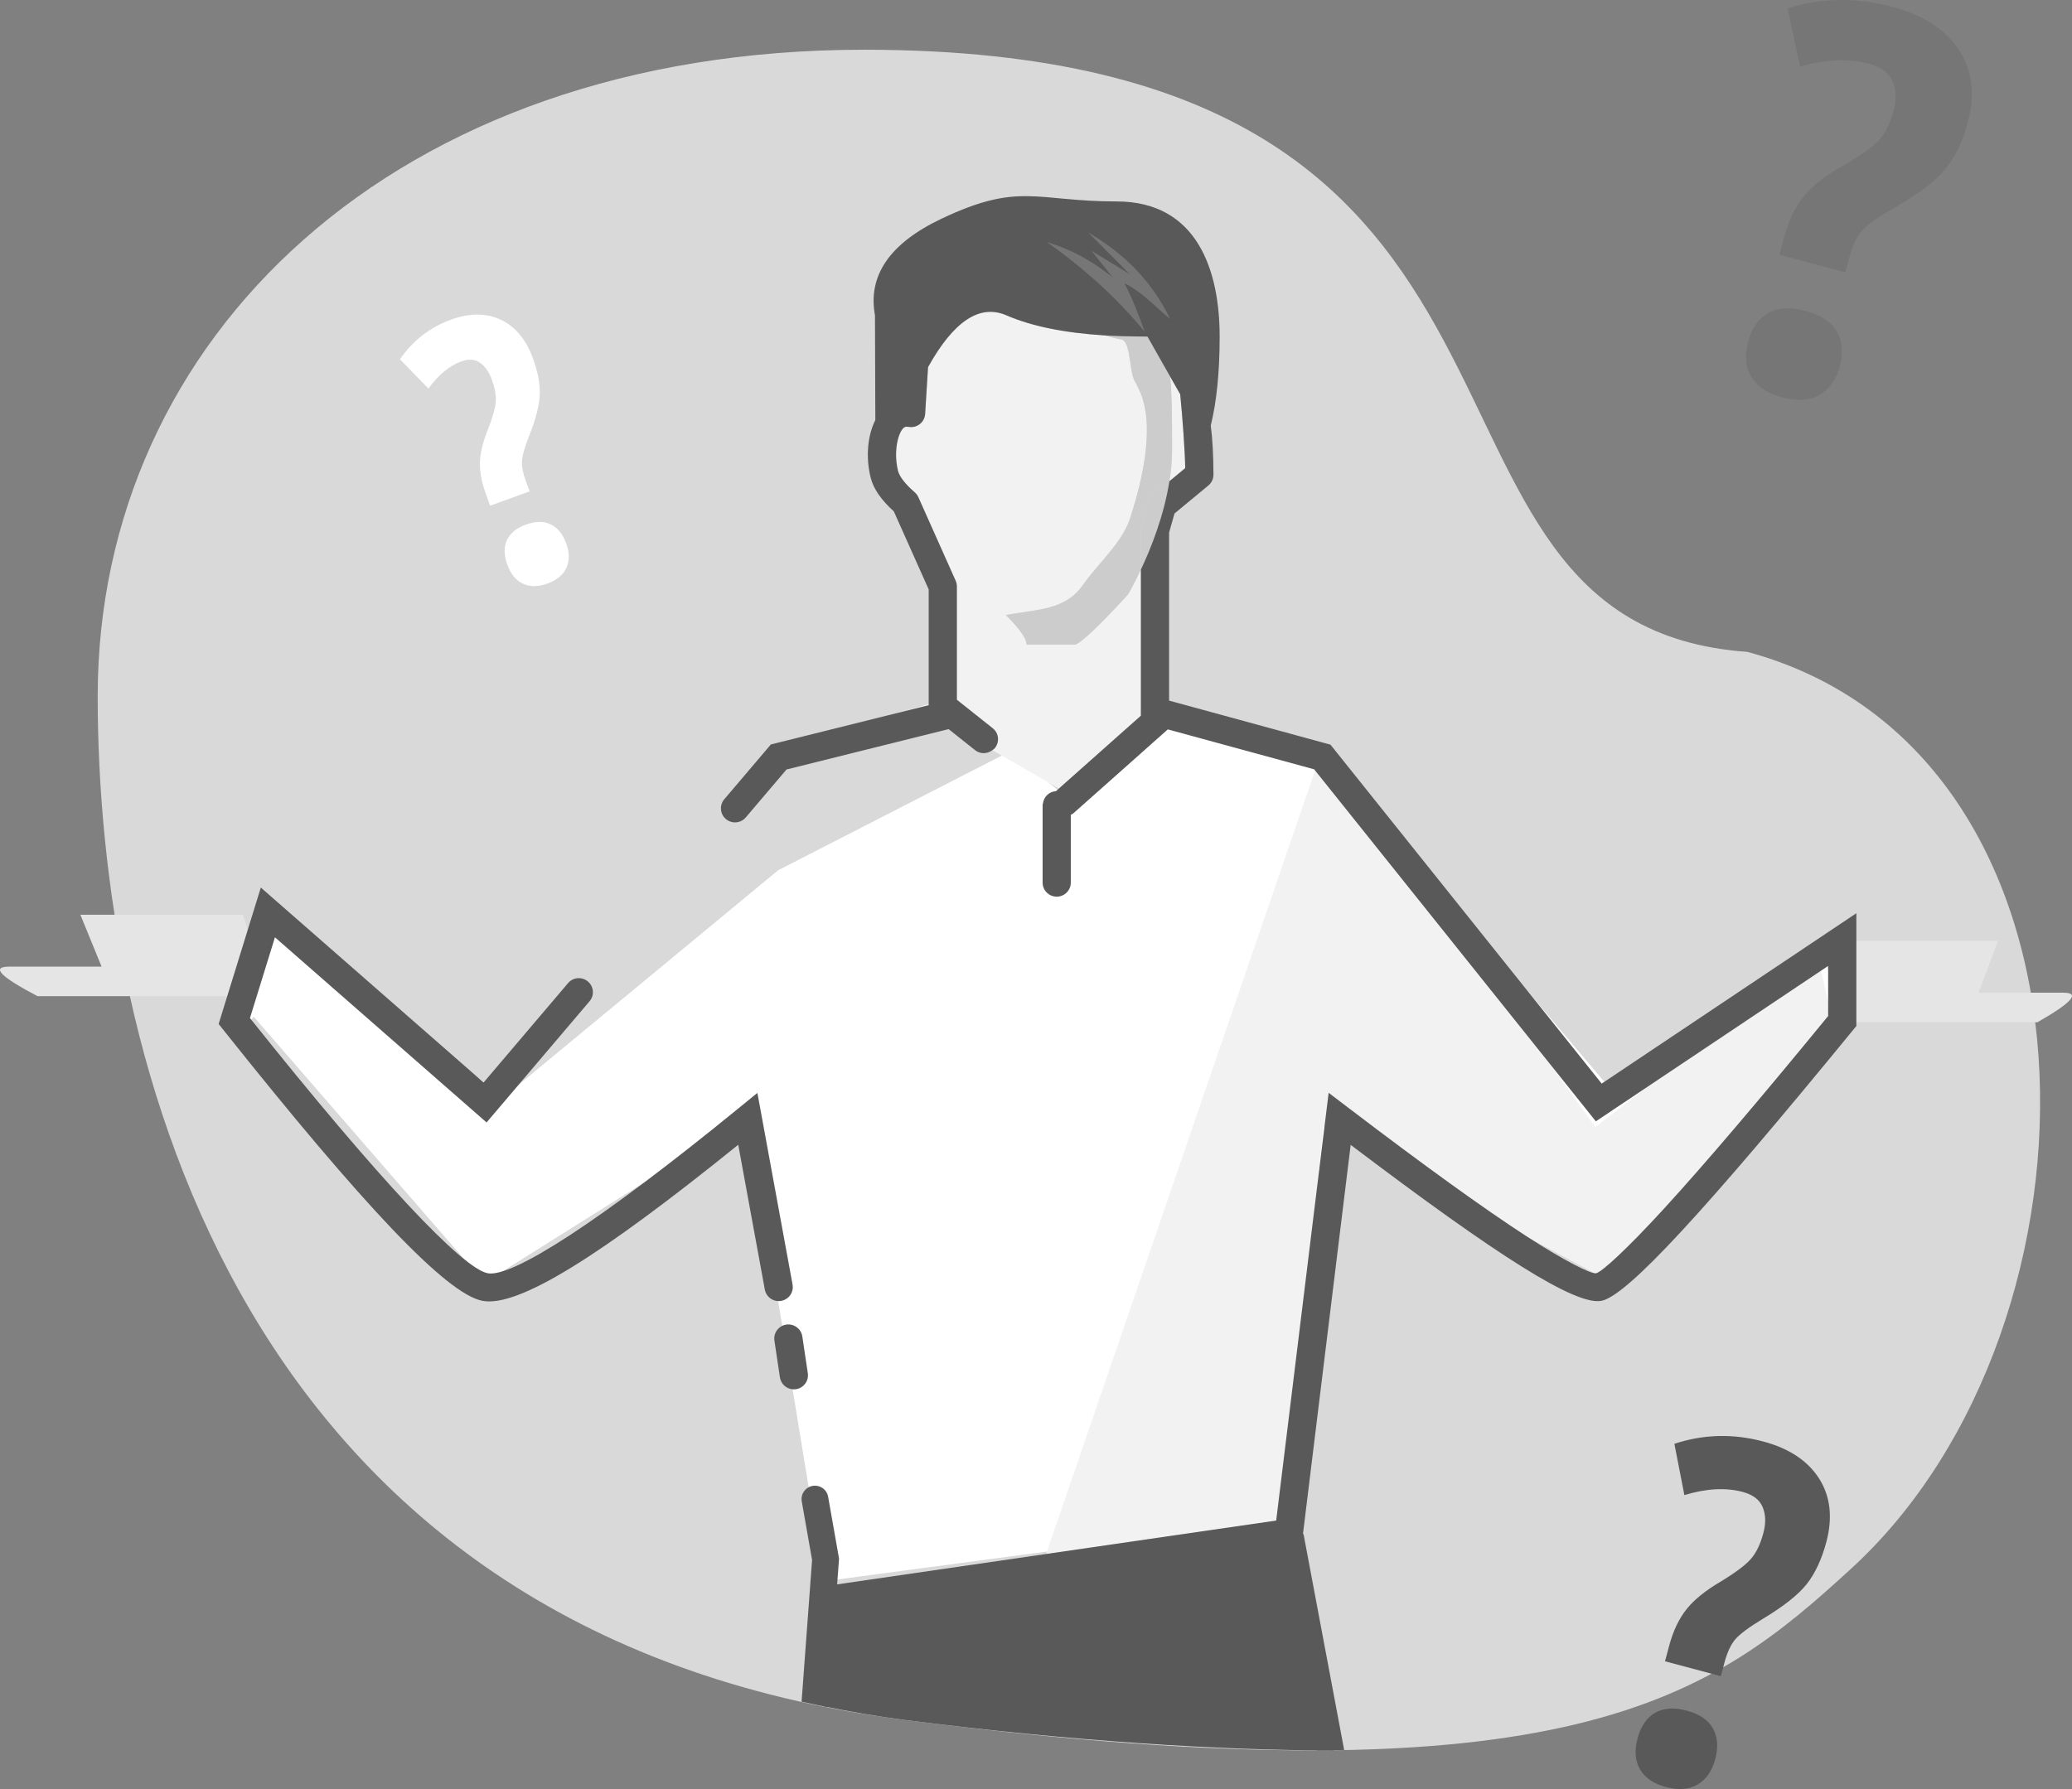 <svg width="132" height="114" viewBox="0 0 132 114" fill="none" xmlns="http://www.w3.org/2000/svg">
<rect x="0" y="0" width="132" height="114" fill="#808080" stroke="none"/>
<path fill-rule="evenodd" clip-rule="evenodd" d="M57.599 109.591C100.239 115.079 109.121 108.016 117.916 99.968C134.951 84.385 134.951 47.916 111.315 41.537C86.934 39.804 102.882 3.169 55.035 3.169C25.055 3.169 6.224 21.613 6.224 44.366C6.224 67.119 14.96 104.103 57.599 109.591Z" fill="#D9D9D9"/>
<path fill-rule="evenodd" clip-rule="evenodd" d="M124.783 3.164C123.918 1.865 122.507 0.954 120.549 0.431C118.282 -0.173 116.061 -0.143 113.884 0.526L114.678 4.24C116.317 3.779 117.777 3.719 119.058 4.06C119.828 4.267 120.332 4.639 120.568 5.181C120.804 5.723 120.826 6.348 120.637 7.056C120.429 7.829 120.136 8.433 119.758 8.87C119.379 9.306 118.633 9.848 117.517 10.496C116.352 11.141 115.489 11.807 114.93 12.492C114.37 13.178 113.95 14.043 113.668 15.088L113.361 16.233L117.562 17.353L117.83 16.357C118.028 15.616 118.296 15.06 118.631 14.689C118.966 14.317 119.639 13.84 120.647 13.257C122.21 12.366 123.303 11.541 123.928 10.78C124.553 10.019 125.031 9.017 125.365 7.775C125.843 6.001 125.648 4.464 124.783 3.164ZM115.028 19.812C114.077 19.558 113.288 19.602 112.66 19.945C112.033 20.288 111.6 20.901 111.363 21.786C111.128 22.66 111.198 23.405 111.573 24.021C111.948 24.637 112.606 25.072 113.546 25.323C114.485 25.573 115.273 25.519 115.911 25.162C116.548 24.804 116.981 24.199 117.21 23.348C117.442 22.485 117.377 21.744 117.015 21.125C116.653 20.507 115.991 20.068 115.028 19.812Z" fill="#767676"/>
<path fill-rule="evenodd" clip-rule="evenodd" d="M106.072 105.857L106.343 104.845C106.593 103.92 106.958 103.153 107.439 102.543C107.922 101.934 108.659 101.339 109.655 100.758C110.608 100.175 111.248 99.69 111.572 99.302C111.898 98.914 112.152 98.378 112.336 97.694C112.504 97.068 112.492 96.517 112.296 96.041C112.101 95.565 111.677 95.241 111.025 95.066C109.94 94.777 108.7 94.844 107.306 95.267L106.669 91.999C108.522 91.389 110.408 91.339 112.326 91.851C113.983 92.293 115.171 93.084 115.894 94.221C116.614 95.359 116.765 96.713 116.343 98.282C116.046 99.381 115.63 100.269 115.093 100.947C114.555 101.624 113.619 102.363 112.286 103.164C111.423 103.687 110.848 104.114 110.561 104.445C110.272 104.776 110.041 105.27 109.864 105.925L109.628 106.807L106.072 105.857ZM104.322 110.775C104.533 109.993 104.906 109.447 105.441 109.139C105.977 108.831 106.648 108.784 107.452 108.999C108.267 109.215 108.825 109.596 109.127 110.138C109.428 110.681 109.476 111.333 109.27 112.097C109.069 112.849 108.694 113.387 108.151 113.708C107.606 114.031 106.936 114.086 106.141 113.873C105.345 113.661 104.792 113.286 104.479 112.745C104.168 112.205 104.115 111.549 104.322 110.775Z" fill="#595959"/>
<path fill-rule="evenodd" clip-rule="evenodd" d="M31.227 32.222L30.942 31.442C30.682 30.729 30.56 30.07 30.576 29.464C30.591 28.856 30.765 28.148 31.096 27.339C31.403 26.547 31.566 25.954 31.587 25.56C31.608 25.166 31.522 24.705 31.331 24.179C31.154 23.696 30.903 23.341 30.579 23.114C30.254 22.887 29.861 22.858 29.399 23.024C28.632 23.303 27.93 23.881 27.294 24.759L25.479 22.895C26.304 21.697 27.395 20.851 28.753 20.36C29.923 19.935 30.973 19.939 31.9 20.372C32.827 20.805 33.511 21.627 33.952 22.837C34.262 23.683 34.407 24.443 34.388 25.117C34.369 25.793 34.143 26.68 33.707 27.78C33.429 28.494 33.278 29.021 33.254 29.362C33.23 29.703 33.309 30.126 33.493 30.63L33.742 31.31L31.227 32.222ZM32.32 35.983C32.1 35.38 32.092 34.858 32.293 34.418C32.494 33.977 32.9 33.647 33.51 33.425C34.128 33.201 34.655 33.198 35.092 33.415C35.531 33.633 35.857 34.035 36.071 34.623C36.284 35.202 36.289 35.719 36.087 36.173C35.886 36.626 35.485 36.962 34.882 37.181C34.279 37.4 33.756 37.404 33.312 37.192C32.869 36.981 32.539 36.578 32.32 35.983Z" fill="white"/>
<path fill-rule="evenodd" clip-rule="evenodd" d="M15.48 63.476H2.393C-1.64171e-05 62.222 -0.598 61.594 0.598 61.594H6.471L5.121 58.287H15.48C16.623 61.746 16.623 63.476 15.48 63.476ZM117.758 65.137H129.799C132 63.883 132.55 63.255 131.45 63.255H126.048L127.289 59.948H117.758C116.709 63.407 116.709 65.137 117.758 65.137Z" fill="#E5E5E5"/>
<path fill-rule="evenodd" clip-rule="evenodd" d="M81.983 96.823L86.578 68.24L103.085 81.731L117.269 65.76L116.088 59.897L103.085 69.971L84.563 48.081L75.398 45.206L68.041 50.885L60.402 44.537L49.731 47.48L32.137 69.971L17.183 58.322C16.056 60.703 15.406 62.642 15.234 64.136C15.061 65.63 15.371 65.845 16.159 64.78L30.87 81.731L47.654 71.195L52.499 100.758" fill="white"/>
<path fill-rule="evenodd" clip-rule="evenodd" d="M61.01 46.065L49.034 48.053L32.069 69.925L49.57 55.455L64.004 48.053L61.01 46.065Z" fill="#D9D9D9"/>
<path fill-rule="evenodd" clip-rule="evenodd" d="M102.924 81.855L116.966 66.069L115.785 60.813L101.633 71.817L84.294 47.591L66.644 99.02L81.848 96.809L84.294 71.817L102.924 81.855Z" fill="#F2F2F2"/>
<path fill-rule="evenodd" clip-rule="evenodd" d="M59.123 23.394C60.753 20.462 62.415 19.357 64.109 20.091C65.711 20.785 67.804 21.214 70.387 21.375C70.772 21.485 71.126 21.578 71.41 21.62C72.097 21.734 71.9 23.843 72.367 24.405C72.432 24.54 72.492 24.685 72.561 24.817C73.614 26.996 72.81 30.469 72.053 32.837C71.604 34.472 70.088 35.749 69.034 37.211C67.908 38.907 66.06 38.818 64.078 39.191C64.704 39.803 65.403 40.605 65.403 41.076H68.499C69.165 40.87 71.864 37.875 71.864 37.875C71.864 37.875 72.223 37.27 72.682 36.295V45.604L67.458 50.246L63.219 47.801C63.276 47.757 63.338 47.72 63.386 47.661C63.695 47.274 63.632 46.712 63.243 46.403L60.959 44.589V37.365C60.959 37.24 60.932 37.115 60.881 37.001L58.506 31.683C58.453 31.565 58.376 31.46 58.277 31.374C57.643 30.821 57.297 30.351 57.21 30.006C56.861 28.598 57.318 27.19 57.735 27.19C57.792 27.19 57.846 27.194 57.895 27.203C58.42 27.288 58.905 26.903 58.938 26.374L59.123 23.394ZM74.55 24.003L75.185 25.122C75.329 26.488 75.492 28.811 75.505 29.829L74.499 30.663C74.603 30.006 74.669 29.342 74.669 28.68C74.669 27.04 74.675 25.458 74.55 24.003Z" fill="#F2F2F2"/>
<path fill-rule="evenodd" clip-rule="evenodd" d="M73.1 21.447L73.869 22.802L72.749 21.508L72.748 21.507L73.868 22.802L74.55 24.003C74.674 25.458 74.668 27.04 74.668 28.68C74.668 29.342 74.603 30.008 74.498 30.663L73.991 31.083C73.663 31.119 73.355 31.326 73.24 31.728L72.715 33.565C72.693 33.644 72.681 33.727 72.681 33.809V36.296C72.222 37.27 71.863 37.875 71.863 37.875C71.863 37.875 69.165 40.869 68.498 41.076H65.402C65.402 40.605 64.704 39.803 64.077 39.191C66.059 38.817 67.907 38.907 69.033 37.211C70.088 35.75 71.604 34.471 72.053 32.837C72.809 30.47 73.614 26.996 72.561 24.817C72.491 24.686 72.431 24.541 72.366 24.405C71.899 23.844 72.097 21.734 71.409 21.621C71.126 21.578 70.771 21.485 70.386 21.374C71.113 21.42 71.884 21.44 72.687 21.443L73.1 21.447Z" fill="#CCCCCC"/>
<path fill-rule="evenodd" clip-rule="evenodd" d="M73.24 31.728L72.717 33.565C72.694 33.645 72.682 33.727 72.682 33.81V36.295C73.32 34.941 74.15 32.868 74.499 30.662L73.992 31.083C73.665 31.118 73.355 31.325 73.24 31.728Z" fill="#CCCCCC"/>
<path fill-rule="evenodd" clip-rule="evenodd" d="M72.945 18.925C73.509 19.394 74.047 19.925 74.55 20.329C73.387 17.934 71.656 16.18 69.329 14.812C70.204 15.694 71.083 16.577 71.963 17.462C71.15 16.967 70.341 16.47 69.532 15.977C69.855 16.382 70.177 16.787 70.501 17.191C70.627 17.349 70.752 17.506 70.877 17.663C70.881 17.668 70.885 17.673 70.888 17.678C70.883 17.672 70.876 17.668 70.87 17.663C70.744 17.558 70.608 17.463 70.477 17.363C69.495 16.611 68.393 16.006 67.215 15.594C67.038 15.531 66.859 15.473 66.679 15.42C67.681 16.107 68.63 16.865 69.54 17.663C69.643 17.755 69.753 17.84 69.855 17.934C70.958 18.929 71.989 19.999 72.926 21.141C72.547 20.069 72.164 19.064 71.633 18.055C71.853 18.152 72.072 18.283 72.288 18.428C72.51 18.578 72.729 18.745 72.945 18.925Z" fill="#0F2B4A"/>
<path fill-rule="evenodd" clip-rule="evenodd" d="M81.848 96.81L66.645 99.02L53.151 100.982L52.492 108.731C54.144 109.063 55.832 109.364 57.598 109.59C68.232 110.959 78.003 111.547 84.96 111.534L81.864 96.808L81.848 96.81Z" fill="#595959"/>
<path fill-rule="evenodd" clip-rule="evenodd" d="M102.038 69.047L84.759 47.449L74.479 44.643V33.935L74.824 32.72L76.982 30.934C77.188 30.763 77.306 30.51 77.305 30.243C77.301 28.99 77.246 27.965 77.133 27.119C77.504 25.613 77.7 23.737 77.7 21.448C77.7 17.246 76.281 12.836 71.134 12.836C65.987 12.836 64.961 11.576 59.999 13.927C56.692 15.493 55.273 17.548 55.742 20.091L55.764 26.767C55.266 27.757 55.144 29.14 55.467 30.437C55.646 31.157 56.146 31.862 56.943 32.587L59.163 37.556V44.932L49.109 47.437L46.141 50.929C45.821 51.307 45.868 51.872 46.246 52.191C46.626 52.51 47.191 52.463 47.512 52.085L50.106 49.032L59.163 46.776L60.434 46.46L60.959 46.878L62.124 47.803C62.452 48.064 62.899 48.044 63.219 47.801C63.276 47.757 63.338 47.72 63.386 47.661C63.694 47.275 63.632 46.712 63.243 46.404L60.959 44.588V37.365C60.959 37.239 60.933 37.116 60.881 37.002L58.506 31.684C58.453 31.566 58.375 31.459 58.276 31.374C57.643 30.821 57.297 30.352 57.21 30.006C56.86 28.599 57.319 27.19 57.736 27.19C57.791 27.19 57.845 27.194 57.896 27.202C58.42 27.289 58.905 26.904 58.938 26.375L59.123 23.394C60.753 20.462 62.415 19.357 64.109 20.091C65.711 20.786 67.804 21.213 70.388 21.374C71.113 21.42 71.885 21.44 72.688 21.443C72.828 21.444 72.959 21.449 73.101 21.448L73.868 22.802L74.55 24.003L75.185 25.122C75.328 26.488 75.492 28.811 75.506 29.829L74.498 30.663C74.15 32.868 73.322 34.942 72.682 36.296V45.604L67.459 50.246L67.267 50.416C66.84 50.442 66.508 50.761 66.446 51.174C66.439 51.217 66.422 51.255 66.422 51.3V53.271V56.24C66.422 56.734 66.823 57.135 67.319 57.135C67.815 57.135 68.217 56.734 68.217 56.24V54.395V52.281V51.918C68.273 51.888 68.333 51.867 68.382 51.823L72.682 48.002L74.399 46.476L74.479 46.498L83.72 49.02L101.666 71.452L116.465 61.549V64.74C112.049 70.131 108.572 74.212 106.039 76.981C103.65 79.59 102.037 81.063 101.68 81.132C101.38 81.191 99.731 80.387 97.243 78.771C94.515 76.999 90.729 74.269 85.891 70.582L84.643 69.633L81.211 97.627C81.181 97.879 81.262 98.118 81.412 98.3L83.9 111.532C84.492 111.53 85.061 111.52 85.632 111.509L83.043 97.748L83.007 97.75L86.047 72.951C95.422 80.047 100.382 83.208 102.024 82.888C103.661 82.57 108.659 77.11 118.059 65.625L118.262 65.379V58.191L102.038 69.047Z" fill="#595959"/>
<path fill-rule="evenodd" clip-rule="evenodd" d="M72.945 18.925C73.509 19.394 74.047 19.925 74.55 20.329C73.387 17.934 71.656 16.18 69.329 14.812C70.204 15.694 71.083 16.577 71.963 17.462C71.15 16.967 70.341 16.47 69.532 15.977C69.855 16.382 70.177 16.787 70.501 17.191C70.627 17.349 70.752 17.506 70.877 17.663C70.881 17.668 70.885 17.673 70.888 17.678C70.883 17.672 70.876 17.668 70.87 17.663C70.744 17.558 70.608 17.463 70.477 17.363C69.495 16.611 68.393 16.006 67.215 15.594C67.038 15.531 66.859 15.473 66.679 15.42C67.681 16.107 68.63 16.865 69.54 17.663C69.643 17.755 69.753 17.84 69.855 17.934C70.958 18.929 71.989 19.999 72.926 21.141C72.547 20.069 72.164 19.064 71.633 18.055C71.853 18.152 72.072 18.283 72.288 18.428C72.51 18.578 72.729 18.745 72.945 18.925Z" fill="#767676"/>
<path fill-rule="evenodd" clip-rule="evenodd" d="M51.77 94.682C51.305 94.764 50.995 95.204 51.077 95.666L51.735 99.401L51.066 108.431C51.622 108.554 52.182 108.673 52.75 108.786L53.453 99.315L52.757 95.372C52.676 94.91 52.238 94.603 51.77 94.682ZM50.491 81.85L48.251 69.639L47.071 70.602C38.191 77.854 32.613 81.425 31.072 81.132C29.473 80.827 24.213 75.263 15.924 64.872L17.516 59.724L30.998 71.523L37.559 63.8C37.879 63.423 37.832 62.859 37.454 62.54C37.076 62.221 36.508 62.267 36.188 62.645L30.809 68.976L16.616 56.555L13.929 65.247L14.222 65.616C23.161 76.845 28.447 82.453 30.735 82.889C33.002 83.321 38.219 80.06 47.031 72.944L48.724 82.172C48.813 82.658 49.281 82.98 49.769 82.891C50.258 82.802 50.58 82.336 50.491 81.85ZM51.463 87.503L51.113 85.157C51.041 84.669 50.574 84.33 50.093 84.403C49.602 84.476 49.264 84.931 49.335 85.42L49.686 87.767C49.752 88.21 50.136 88.529 50.573 88.529C50.617 88.529 50.662 88.526 50.706 88.519C51.197 88.448 51.535 87.992 51.463 87.503Z" fill="#595959"/>
</svg>
